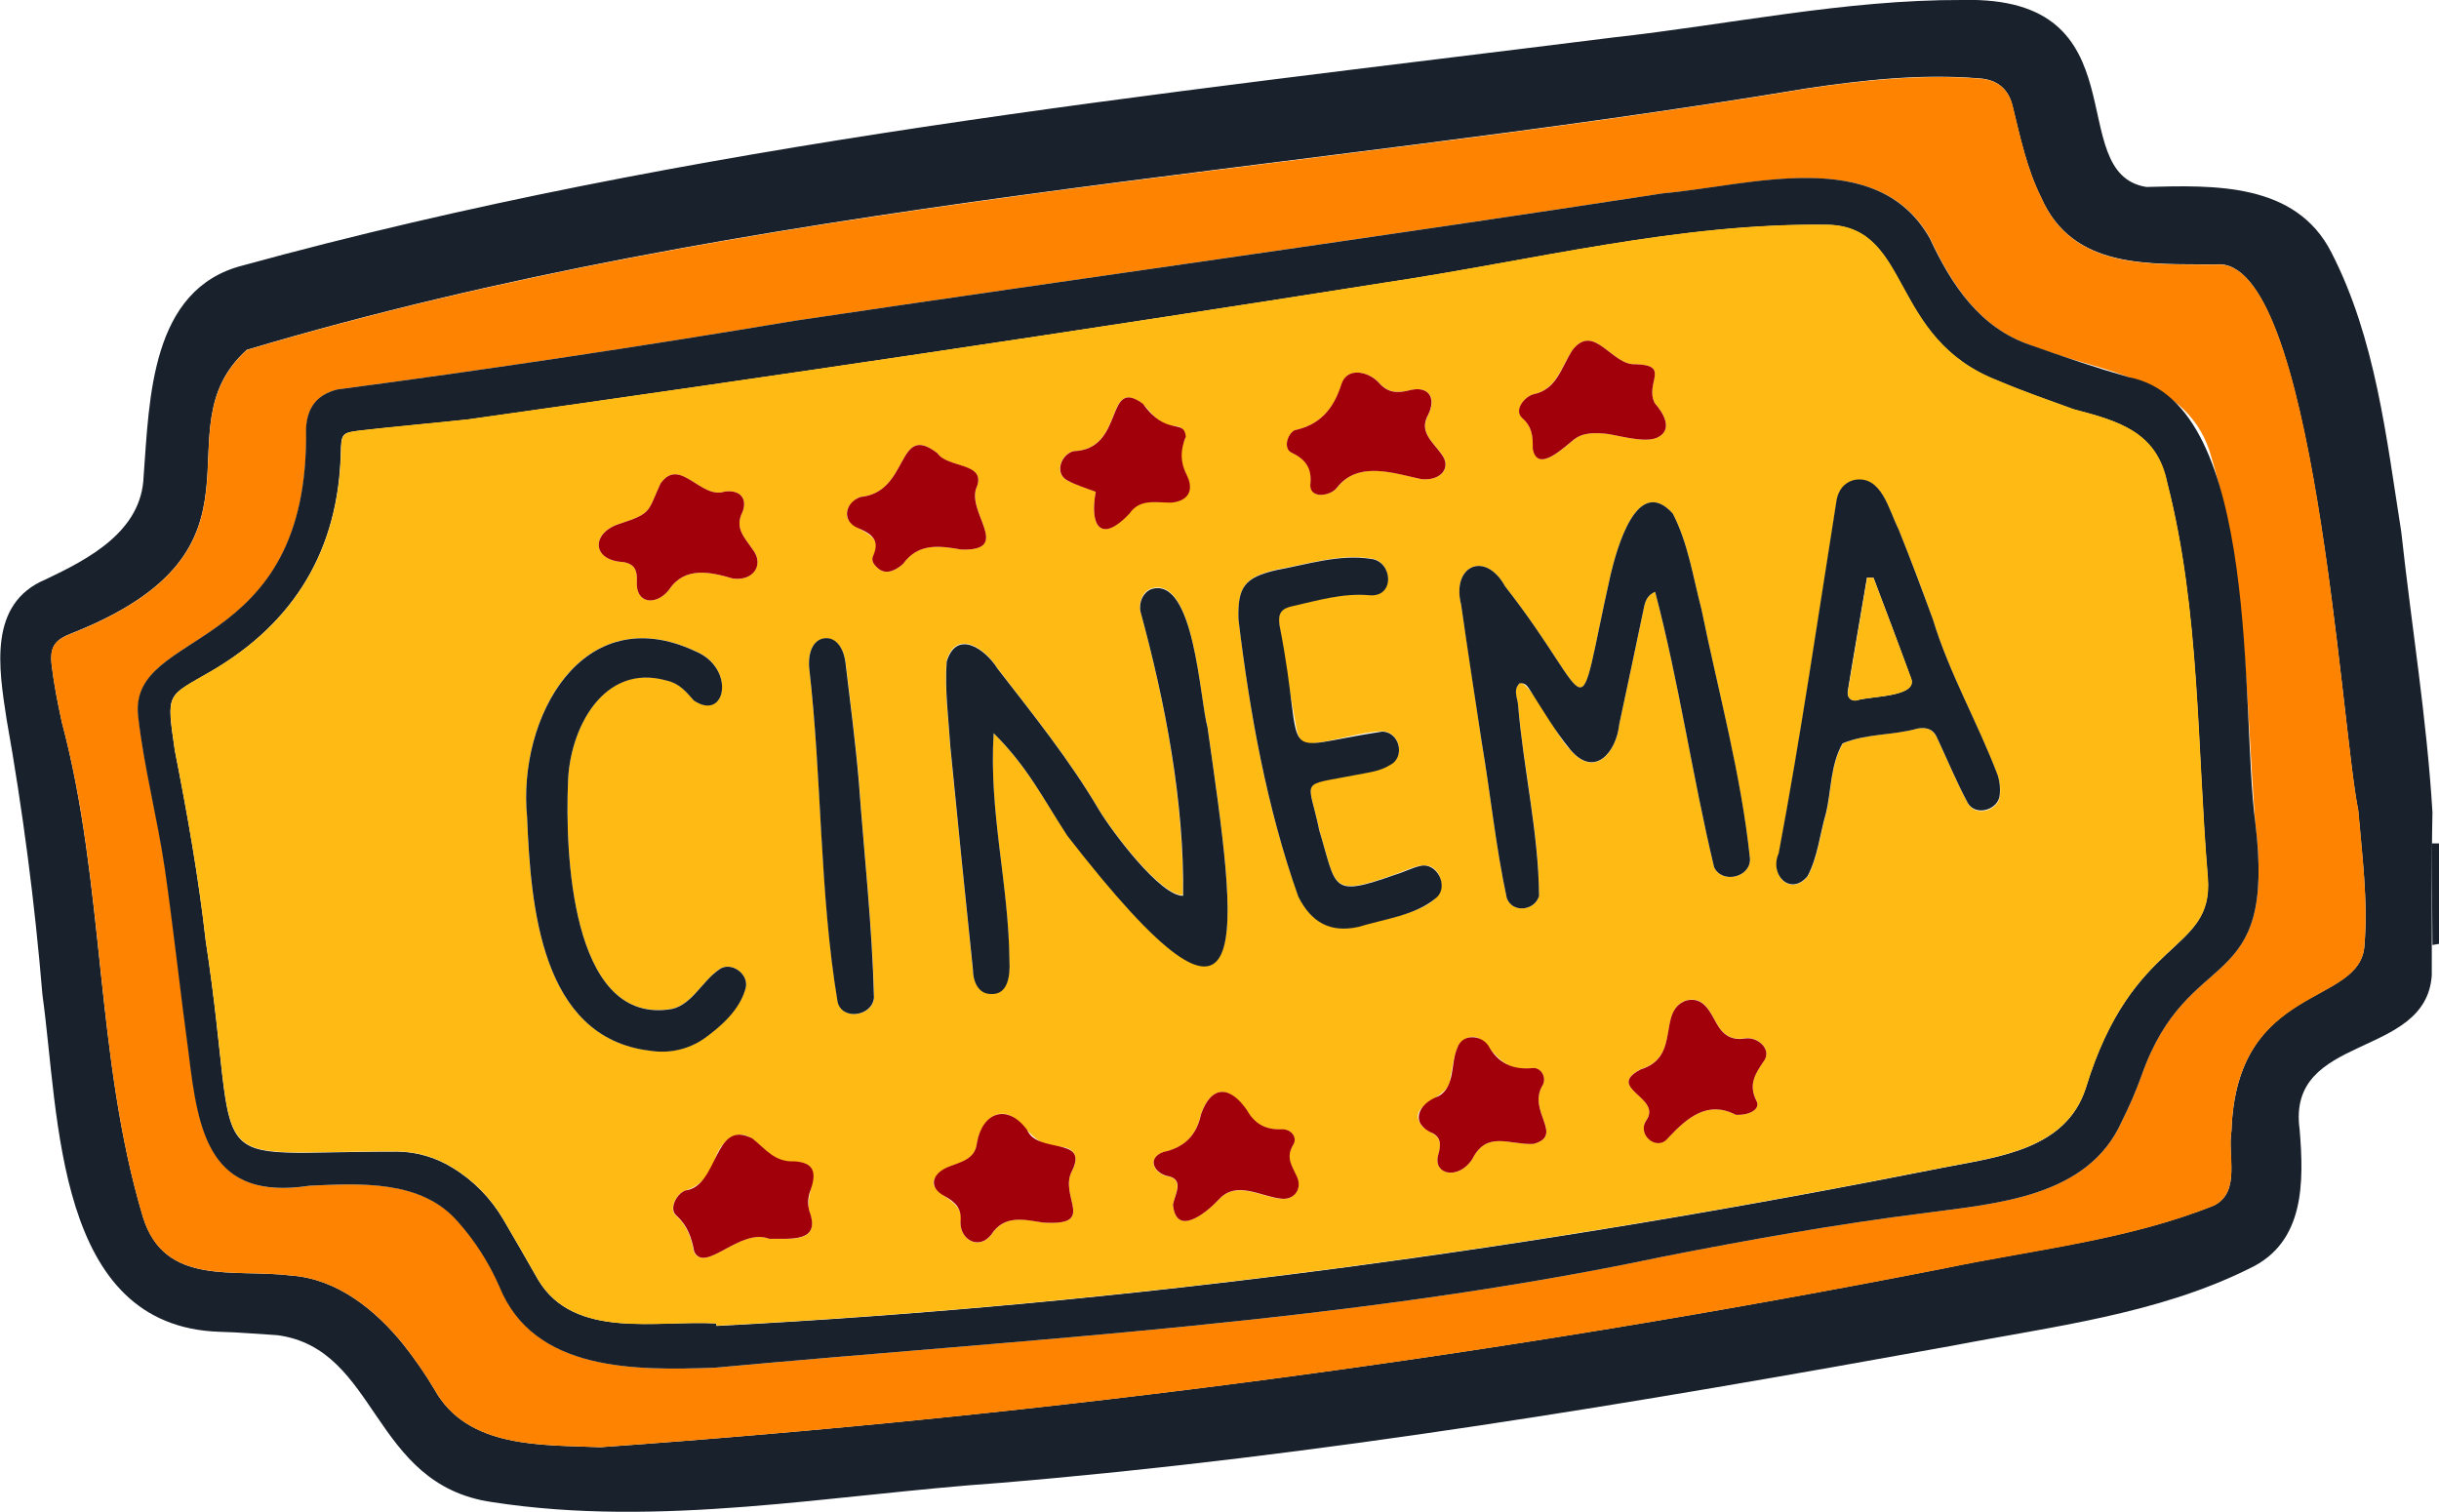 <svg id="Слой_1" xmlns="http://www.w3.org/2000/svg" xmlns:xlink="http://www.w3.org/1999/xlink" width="1080" height="669.6" viewBox="0 0 1080 669.6" style="enable-background:new 0 0 1080 669.6;"><style>.st0{fill-rule:evenodd;clip-rule:evenodd;fill:#18212C;}
.st1{fill-rule:evenodd;clip-rule:evenodd;fill:#FD8300;}
.st2{fill-rule:evenodd;clip-rule:evenodd;fill:#FFBA13;}
.st3{fill-rule:evenodd;clip-rule:evenodd;fill:#A1000B;}</style><g id="Слой_2_00000022554579783795228370000014660625826984742335_"><g id="set01_543579672"><g id="set01_543579672-2"><path class="st0" d="M1080 373.5V418l-2.9.5c-.1-15-.2-30-.4-45H1080z"/><path class="st0" d="M1077.1 359.7c-.5 23.9-.2 48.5-.3 72.2-2.5 37.4-64.5 25.4-58.5 68.4 1.9 23.3 2.3 49.9-22.1 61.4-40.9 20.4-87.5 25.7-131.9 34.3-139.8 25.3-279.7 48.9-421.4 60.7-74.6 5.2-150.5 20.1-225.1 8.5-53.6-7.8-50.1-67.8-94.9-73.9-8.6-.5-17.1-1.3-25.6-1.5-73-2.3-71-95.5-78.5-149.2-3.4-41-8.7-81.7-15.9-122.2-3.4-22.3-8.3-51.1 17.3-61.8 19.4-9.2 42.6-21.4 43.4-45.7 2.6-34.4 3.1-82.9 43.8-93.3 198.3-54.5 403.4-75.5 606.9-101 51.5-5.7 102.7-16.8 154.7-16.6 80.7-2 43.8 76.7 81.4 82.8 30-.8 66.1-2 81.9 28.9 19.6 38.1 24.4 82 31 123.9C1067.8 277 1074.6 318.1 1077.1 359.7zM265.9 640.9c199.7-14.2 398.4-40.6 594.8-79.2 40-8.4 81.6-12.6 119.7-27.9 12-6 5.8-22.2 7.7-33 2.3-66.2 57.2-54.7 58.9-82.3 1.6-19.9-1.1-39.9-2.8-59.7-7.7-38.2-19.6-246-62.9-241.7-29.6-.3-63.4 2.4-77.5-29.7-6.4-12.8-9.3-26.9-12.7-40.7-1.9-7.6-7-11.5-14.7-12-25.7-2.1-51.3.7-76.7 4.5C570.3 77.4 332.2 88.4 109.3 154.9c-40.1 36.1 17.8 87.7-77.4 125.5-7.9 3-9.9 6.2-9 14.3 1 8.5 2.7 16.9 4.5 25.2C46.5 391.7 42 467.9 63.3 539c9.7 31 40.3 22.7 65.8 25.9 20.3 1.5 37.3 15.3 49.6 30.6 5 6.3 9.5 12.8 13.6 19.7C206.9 641.6 239.8 639.8 265.9 640.9z"/><path class="st1" d="M265.9 640.9c-26.2-1.1-59.1.7-73.6-25.7-4.1-6.9-8.7-13.4-13.6-19.7-12.3-15.3-29.3-29.1-49.6-30.6-25.2-3.2-56.4 5-65.8-25.9C42 467.9 46.6 391.7 27.4 319.9c-1.8-8.4-3.5-16.8-4.5-25.2-1-8.1 1.1-11.3 9-14.2 95.3-38 37.3-89.2 77.4-125.5 223-66.5 461-77.4 690.5-115.7 25.4-3.8 51-6.5 76.7-4.5 7.7.5 12.8 4.4 14.7 12 3.4 13.8 6.3 27.9 12.7 40.7 14 32.2 48.1 29.4 77.5 29.7 43.6-4.1 55 203.6 62.9 241.7 1.7 19.8 4.3 39.9 2.7 59.7-1.4 27.3-56.9 16.6-58.9 82.3-1.7 10.9 4.2 26.9-7.7 33-38.1 15.3-79.7 19.6-119.7 27.9C664.3 600.3 465.7 626.8 265.9 640.9zM998.6 363.8c-4.1-53.8-3.7-109-19.3-161-9.6-36.5-50.5-37.8-80-49.9-22.4-7.5-35-26.6-44.5-47.1-23.2-41.6-79.8-23.5-118.1-20.2-128 19.6-256.3 37.4-384.4 56.4-67.5 11.3-135.2 21.5-203 30.5-8.9 2.4-13.1 7.8-13.7 17.2 1.6 102.4-78.9 87.2-74.3 127.8 2.6 22.7 8.6 44.8 11.9 67.4 3.9 27.1 6.8 54.3 10.5 81.4 4.2 35.5 9.4 65.8 53.6 58.8 22.3-1 49.5-2.7 65.6 15.9 7.6 8.5 13.8 18.2 18.4 28.7 15.3 38 60.6 37.2 95.4 36C456.7 592.8 598 585.7 736 556.6c38.6-7.6 77.3-14.5 116.4-19.4 32-4.3 72.1-7 87.1-40.5 3.3-6.6 6.3-13.4 8.8-20.4C968.9 417.3 1008.4 442 998.6 363.8z"/><path class="st0" d="M998.6 363.8c9.7 78.4-29.5 53.3-50.3 112.5-2.5 7-5.5 13.8-8.8 20.4-15 33.5-55.1 36.2-87.1 40.5-39.1 4.9-77.8 11.8-116.4 19.4-138 29.1-279.3 36.2-419.5 49.1-34.8 1.2-80.1 2-95.4-36-4.6-10.5-10.8-20.2-18.4-28.7-16.1-18.6-43.3-16.9-65.6-15.9-44.1 6.8-49.3-22.8-53.6-58.8-3.7-27.1-6.6-54.3-10.5-81.4-3.3-22.6-9.2-44.7-11.8-67.4-4.9-40.2 76.1-25.8 74.3-127.8.6-9.4 4.8-14.8 13.7-17.2 67.8-9 135.5-19.2 203-30.5 128-19 256.3-36.7 384.3-56.4 38.5-3.4 94.8-21.4 118.1 20.1 9.5 20.5 22.2 39.6 44.5 47.1 14.5 5.2 29.1 10.1 43.8 14.3C1001.6 178.6 992.1 315 998.6 363.8zM317.2 586.1v1.1c183.3-9.5 364.4-34.5 544.3-70.3 23.9-4.6 53.3-8.1 62-34.8 20.8-68.4 56.5-59.2 54.1-93.3-4.9-58.3-3.4-118.1-18-175-4.9-22.6-21.4-27.3-41.4-32.5-11.2-4.1-22.6-8-33.6-12.7-48.4-18.8-38-67.7-74.9-69-66.1-1-131.4 15.9-196.5 25.6-135.1 21.3-270.6 41.5-406.1 60.6-15.9 1.7-31.8 3.1-47.7 4.9-8 .9-8.3 1.4-8.5 9.6-1 43-20.4 75.3-57.3 96.9-19.9 11.6-20 8.9-16.2 35.1 5.5 27.9 10.5 56 13.7 84.4 16.3 106.8-6.2 93.2 84.9 93.3 8.6.1 17 2.6 24.3 7.1 9.3 5.6 17.1 13.6 22.6 23 5.2 8.8 10.3 17.8 15.4 26.7C254.3 593.5 291 584.5 317.2 586.1z"/><path class="st2" d="M317.2 586.1c-26.3-1.5-62.9 7.4-78.9-19.4-5.1-8.9-10.2-17.8-15.4-26.7-5.5-9.4-13.2-17.3-22.6-23-7.3-4.5-15.7-7-24.3-7.1-91.1-.2-68.5 13.4-84.9-93.3-3.2-28.4-8.2-56.5-13.7-84.4-3.7-26.1-3.6-23.5 16.3-35.1 36.9-21.5 56.3-53.9 57.3-96.9.2-8.1.5-8.6 8.5-9.6 15.9-1.8 31.8-3.2 47.7-4.9 135.5-19.1 270.9-39.2 406.1-60.6 65.1-9.7 130.4-26.6 196.5-25.6 36.9 1.2 26.6 50.3 74.9 69 11 4.7 22.3 8.6 33.6 12.7 19.7 5.2 36.9 9.9 41.4 32.5 14.6 57 13.1 116.7 18 175 2.7 33.7-33.3 25-54.1 93.3-8.8 26.7-38.1 30.2-62 34.8-179.8 35.7-361 60.8-544.2 70.3L317.2 586.1zm415.7-324c10.6 40.2 16.5 81.7 26.1 121.9 3.3 7.5 16.3 4.8 15.9-3.7-4-37.4-14-73.8-21.5-110.6-3.7-14.2-5.9-29.3-12.7-42.3-15.8-17.4-24.7 15.4-27.5 27-16.4 73.1-5.2 58.4-46.7 5.3-8.8-16-23.9-9.3-19.5 8.1 3 20.3 6.1 40.5 9.1 60.8 3.9 23 6.2 46.3 11.1 69.1 2.5 6.7 12.5 5.8 14.3-1-.1-28.2-6.9-56.5-9.3-84.8-.4-3-2.4-6.5.7-9.3 4.2-1.9 16.8 24.5 22.3 29.3 10.8 13.1 20.5 1.5 21.8-11 3.6-16.7 7.1-33.4 10.6-50.1C728.3 267.4 728.7 263.9 732.9 262.1zM440 324.7c15.1 15.1 21.7 28.7 32.6 45.1 86.3 111.2 75.1 43.9 62.1-48-3.6-12.6-5.8-67-24.9-61.2-3.7 1.4-5.6 5.5-4.9 9.9 11.1 40.7 19.3 84.3 18.9 125.9-10.1.2-31.9-29-37.3-38.1-13.1-22.2-29.3-42.2-44.9-62.5-5.3-8.6-18.1-17.6-22.5-3.1-.9 12.5.8 25.1 1.6 37.5 3.2 32.9 6.7 65.8 10 98.7.1 5 2.2 11.1 8.1 11 7.7.4 8.5-8.5 8.1-14.3C446.7 391 437.8 360.1 440 324.7zM849.3 322.6c3.8-.6 6.7.3 8.4 4.1 4.6 9.7 8.7 19.8 13.8 29.3 3.5 6 13.7 2.9 14.1-3.8.3-2.8.0-5.6-.8-8.3-8.8-23.4-21.5-45.3-28.8-69.3-4.8-13.4-9.9-26.7-15.2-39.9-4.3-8.4-7.5-24.5-19.9-21.9-4.3 1.2-6.7 4.4-7.5 8.5-8.3 52.3-15.9 104.7-25.7 156.8-4.2 9.7 5.3 19.1 12.8 10 4.5-8.5 5.4-18.5 8.1-27.7 2.5-10.4 1.9-21.5 7.4-31.1C826.6 324.8 838.3 325.6 849.3 322.6v0zM233.4 361.9c1.5 38.9 6 97.6 54.2 103.3 8.5 1.4 17.3-.5 24.4-5.5 7.6-5.6 15.4-12.6 18.1-21.9 2-6.6-6.9-12.6-12-8.3-7.5 5.3-12.4 16.7-22.4 17.5-43.1 5.4-45.4-70.4-44.2-100.2.6-23.9 15.6-53.5 43.7-45.5 5.5 1.2 8.6 5 12 8.8 14.1 9.7 18.8-14.3.7-21.8C257.8 265 229.1 317.8 233.4 361.9zM548.4 274.3c5 41.4 12.4 83.5 26.6 122.7 5.8 11.5 14.2 16 26.6 13.3 10-3.8 42.4-6.6 35.7-22.6-4.2-8.6-13.2-2.5-19.6-.5-28.8 10.2-25.7 6.1-33.5-19.6-4.9-23.8-9.7-19.5 16.7-24.7 5-1 10.2-1.5 14.6-4.3 6.9-3.4 4.3-14.6-3.5-14.8-9.6.6-18.9 3.7-28.5 5.1-6.1 1.1-8.3-.3-9.5-6.6-2.7-15.1-5.2-30.3-7.5-45.5-.8-5.3.7-7.4 5.9-8.6 11.1-2.4 22-5.8 33.7-4.8 11.7 1.2 10.6-15.1.9-16.1-14.1-2.2-28.3 2.6-42.1 5C551 255.7 548 259.9 548.4 274.3v0zM358.3 295.7c5.7 49.2 4.6 99.3 12.7 148.2 2.2 8.2 15.4 6.1 16.1-2-.8-31.8-4.5-63.7-6.7-95.5-1.5-17.6-3.8-35.1-5.9-52.7-.8-6.9-4.4-11-8.6-11C360.7 282.7 357.6 287.9 358.3 295.7zM324.5 256.2c8.9 1.5 14.2-6.5 8.7-13-3.7-5.4-8-9.4-4.4-16.5 2.3-6-1.2-9.9-7.9-9-10.7 3.6-19.9-15.7-28.4-3.6-5.8 12.7-3.8 13.1-17.9 17.8-12.9 3.8-12.9 16.2 1.4 17 5.2.9 6.2 4 6 8.4-.7 10.5 8.9 10.9 14.3 3.8C303.2 250.7 314.7 253.3 324.5 256.2zm305-44c8.5.8 13.5-5 8.8-11.2-4-5.6-10.1-9.8-5.7-17.5 3.6-7.7-.2-12.7-8.2-10.7-5.8 1.4-9.8 1.1-13.7-3.3-4.7-5.1-14.3-7.2-16.7.9-3.4 10.6-9.5 17.7-20.6 20.1-3.4 1.7-5.2 8.1-1.5 9.9 6.4 3 9.3 7 8.4 14.4-.1 6.3 8.8 4.9 11.8 1.2C601.4 203.7 617.8 209.7 629.5 212.2v0zM461.7 541.4c24.8 1.6 6.7-11.3 13.1-23.1 3.2-5.9 1.1-10.1-5.6-10.5-8.6.2-12.6-5.5-17.9-11-9-8.6-17-.2-18.7 9.4-.8 7.7-7.7 8.5-13.5 11-17.1 11 9.4 11.7 6.2 24.2-.1 7.7 8.2 12.4 13.6 5.5C444.7 538 453.1 539.9 461.7 541.4zM340.6 548.6c9.6.0 22.8 1.8 17.9-11.7-2.9-9.1 8.8-21.8-6.8-22.4-8.6.4-12.5-5.4-18.5-10.2-7.4-5.2-14.2 1.7-16.5 8.7-2.3 6.8-6 12.1-13.3 14.2-4 1.5-7.4 8.2-4.1 11.1 5 4.5 6.7 9.8 7.9 16C312.3 564.3 327.7 543.5 340.6 548.6zM768.6 493.7c6.6.3 11-2.8 9.2-6.2-4-7.6-.1-12.7 3.7-18.4 2.7-5.1-3.6-10.1-8.6-9.3-5.8.9-9.6-1.1-12.6-6.3s-5.7-12.5-13.7-10.5c-12.9 4.7-1.9 24.9-20.1 30.5-16 8.4 9.8 12.3 2.4 22.7-4 6.3 4.9 13.8 9.7 7.7C747.3 494.8 756.3 487.3 768.6 493.7v0zM425.9 243.4c22.8.5 1.3-17.2 6.8-28.2 3.5-10.4-13-7.7-17.6-14.5-18.3-14.2-12.1 17.3-34.1 19.4-1.9.4-3.7 2.5-5.1 4.2-5.9 11.4 17.8 9.3 10.7 21.9-1 2.3.8 4.4 2.6 5.8 3.5 2.7 7.8.4 10.7-2.3C406.6 240.3 415.9 241.7 425.9 243.4zm93.5 290c1.3 14.7 14.8 3.6 20.2-2.1 7.7-8.5 18.2-1.5 27.3-.4 6 .8 9.8-4.2 7.3-9.7-2.1-4.7-5.2-8.4-1.6-14.2 2-3.2-.8-7-5.1-6.8-7.1.2-12-2.4-15.4-8.4-7.3-10.7-15.7-11.7-20.4 1.8-1.9 9.3-7.5 14.8-16.8 16.7-7.6 3-3.5 9.9 2.9 10.8C524 522.9 520.4 528.4 519.4 533.4zM636.7 512c-1.8 8.3 9.2 10.6 15.2 1.4 6.4-12.9 16.4-6.3 27.1-6.8 14.1-3.8-3.1-14.6 4.2-26.2 1.7-3.6-1.1-7.8-4.6-7.4-19.6 3.5-19.5-22.1-32.2-11.1-2.7 4.6-3.1 10.3-4.2 15.5.3 9.8-21.4 11.1-12 21.9C635.2 502.8 639.6 503.1 636.7 512zM710.4 192c4.4.2 17.1 4.4 23.2 1.9 7.6-3.4 3.1-11-.9-15.4-4.5-9 7.4-16.8-8.6-17.2-10.3.6-18.2-18.6-27.8-6.3-5.1 7.6-7 17.4-17.3 19.6-4.2 1.2-8.6 7.1-4.9 10.5 4.4 3.9 4.7 8.3 4.7 13.6 2 11.1 13.7-.5 18.3-4.1C699.8 192.5 703.1 191.4 710.4 192zM485.2 217.8c-2.8 15.1 2.2 23.1 14.7 9.6 4.5-6.7 11.6-4.9 18.5-4.9 7.1-.5 10.2-5 7.2-11.6-2.5-5.4-3.9-10.2-1.1-15.9 1.4-2.8-.7-6.2-3.8-6.3-7.4.0-10.4-5.6-14.7-9.9-17-12.4-7.8 20.3-30.7 21-5.7 1.5-8.6 9.8-2.7 13C476.7 214.8 481 216.1 485.2 217.8z"/><path class="st0" d="M732.9 262.1c-4.2 1.8-4.6 5.2-5.3 8.6-3.5 16.7-7 33.4-10.6 50.1-1.3 12.4-11 24.1-21.8 11-6.5-7.9-11.7-16.8-17.2-25.4-1.2-1.7-2.1-4.2-5.1-3.8-3 2.9-1 6.3-.7 9.4 2.3 28.2 9.1 56.6 9.3 84.8-2 6.6-11.8 7.7-14.3.9-4.9-22.8-7.2-46.1-11.1-69.1-3.1-20.3-6.2-40.5-9.1-60.8-4.4-17.2 10.6-24.2 19.5-8.1 41.4 53 30.3 67.8 46.7-5.3 2.8-11.6 11.7-44.4 27.5-27 6.8 13.1 9 28.2 12.7 42.3 7.5 36.8 17.6 73.2 21.5 110.6.3 8.4-12.5 11.2-15.9 3.7C749.4 343.9 743.5 302.3 732.9 262.1z"/><path class="st0" d="M440 324.7c-2.2 35.3 6.7 66.4 7 101.2.3 5.8-.5 14.7-8.1 14.3-5.9.1-8.1-5.9-8.1-11-3.4-32.9-6.8-65.8-10-98.7-.8-12.5-2.5-25.1-1.6-37.5 4.4-14.5 17.1-5.6 22.5 3.1 15.7 20.3 31.8 40.3 44.9 62.5 5.4 9.1 27.2 38.4 37.3 38.1.5-41.5-7.8-85.2-18.9-125.9-.8-4.4 1.3-8.5 4.8-9.9 19.1-5.9 21.4 48.7 24.9 61.2 13 91.9 24.2 159.2-62.1 48C461.7 353.4 455.1 339.7 440 324.7z"/><path class="st0" d="M849.3 322.6c-11 3.1-22.7 2.2-33.4 6.6-5.5 9.7-4.9 20.8-7.4 31.1-2.7 9.2-3.6 19.2-8.1 27.7-7.4 9-17.1-.4-12.8-10.1 9.8-52.1 17.4-104.5 25.7-156.8.9-4.1 3.2-7.3 7.5-8.5 12.4-2.6 15.6 13.4 19.9 21.8 5.3 13.2 10.3 26.5 15.2 39.9 7.3 24.1 20 45.9 28.8 69.3.8 2.7 1.1 5.5.8 8.3-.4 6.7-10.6 9.8-14.1 3.8-5.1-9.5-9.2-19.5-13.8-29.3C856 322.9 853.1 322 849.3 322.6zM829.6 255.9l-2.9-.1c-2.8 16.8-5.8 33.5-8.5 50.3-.4 2.6 1.3 4.5 3.9 4.1 5.3-2 27.4-1.3 24.1-9.8C840.8 285.5 835.2 270.7 829.6 255.9z"/><path class="st0" d="M233.4 361.9c-4.3-44 24.5-96.9 74.5-73.5 18.1 7.5 13.5 31.5-.7 21.8-3.4-3.9-6.5-7.6-12-8.8-28.1-8-43.2 21.6-43.7 45.5-1.2 29.7 1.1 105.5 44.2 100.2 10-.8 14.8-12.2 22.4-17.5 5.2-4.4 14 1.7 12 8.3-2.6 9.3-10.5 16.4-18.1 21.9-7.1 5-15.8 6.9-24.3 5.5C239.3 459.5 235 400.8 233.4 361.9z"/><path class="st0" d="M548.4 274.3c-.4-14.3 2.6-18.5 16.6-21.8 13.8-2.5 28-7.2 42.1-5 9.7 1.1 10.8 17.3-.9 16.1-11.6-1-22.6 2.3-33.7 4.8-5.2 1.1-6.7 3.2-5.9 8.6 12.3 62.8-3.8 54.4 45.4 47 7.8.1 10.4 11.4 3.5 14.8-4.4 2.8-9.6 3.3-14.6 4.3-26.3 5.2-21.6 1-16.7 24.7 7.8 25.7 4.7 29.8 33.5 19.6 3.8-1.1 7.4-3.1 11.2-3.9 7.3-1.8 12.7 8.9 7.3 13.9-9.3 8.1-23.1 9.5-34.7 13.1-12.4 2.7-20.8-1.9-26.6-13.4C560.9 357.7 553.4 315.7 548.4 274.3z"/><path class="st0" d="M358.3 295.7c-.6-7.8 2.4-13 7.5-13.1 4.3-.1 7.8 4.1 8.6 11 2.1 17.5 4.4 35.1 5.9 52.7 2.3 31.8 5.9 63.7 6.7 95.5-.7 8.2-14 10.3-16.1 2C362.8 395.1 364 344.9 358.3 295.7z"/><path class="st3" d="M324.5 256.2c-9.8-2.9-21.3-5.5-28.2 4.9-5.4 7.1-15 6.7-14.3-3.8.2-4.5-.8-7.5-6-8.4-14.2-.7-14.3-13.1-1.4-17 14.2-4.7 12.1-5.2 17.9-17.8 8.6-12.1 17.7 7.2 28.4 3.6 6.7-.9 10.2 3 7.9 9-3.6 7.1.7 11.1 4.4 16.5C338.6 250 333.6 257.5 324.5 256.2z"/><path class="st3" d="M629.5 212.2c-11.7-2.4-28.1-8.5-37.5 3.8-3 3.8-11.9 5-11.8-1.2.9-7.3-2-11.4-8.4-14.4-3.6-1.8-1.8-8.2 1.5-9.9 11.1-2.3 17.2-9.4 20.6-20.1 2.4-8.1 12-6 16.7-.9 3.8 4.4 7.9 4.8 13.7 3.3 8-2 11.8 3 8.2 10.7-4.4 7.6 1.7 11.9 5.7 17.5C643 207.1 638 213 629.5 212.2z"/><path class="st3" d="M461.7 541.4c-8.7-1.4-17.1-3.4-22.8 5.4-5.4 6.9-13.7 2.3-13.6-5.5.7-6-2-8.8-7.2-11.7-6.7-3.6-5.8-9.2 1-12.5 5.8-2.5 12.7-3.3 13.5-11 2.4-13.6 13.5-17.6 22.2-5.7 4.7 10.8 27.3 2.8 20 17.9C468.4 529.9 486.4 543.1 461.7 541.4z"/><path class="st3" d="M340.6 548.6c-13-5-28.3 15.6-33.2 5.7-1.2-6.2-2.9-11.5-7.9-16-3.4-2.9.0-9.6 4-11.1 14.9-1.9 12.3-32.1 29.7-23 5.9 4.7 9.8 10.5 18.5 10.1 8.3.5 10.2 4.4 7.2 12.8-1.2 3.1-1.4 6.4-.4 9.6C363.5 550.3 350.2 548.5 340.6 548.6z"/><path class="st3" d="M768.6 493.7c-12.3-6.4-21.3 1-30 10.3-4.8 6.1-13.8-1.4-9.7-7.7 7.5-10.4-18.4-14.3-2.4-22.7 18.2-5.6 7.1-25.8 20.1-30.5 7.9-2 10.7 5.3 13.7 10.5s6.8 7.2 12.6 6.3c5-.8 11.3 4.2 8.6 9.3-3.8 5.7-7.7 10.7-3.7 18.4C779.6 490.9 775.2 494 768.6 493.7z"/><path class="st3" d="M425.9 243.4c-9.9-1.7-19.2-3.1-26 6.3-2.8 2.6-7.2 5-10.7 2.3-1.8-1.4-3.7-3.5-2.6-5.8 3.4-7.4-1.2-10-6.8-12.4-7.4-3.2-5.5-11.3 1.2-13.7 22-2.1 15.8-33.5 34.1-19.4 4.6 6.7 21.1 4 17.6 14.5C427.1 226.3 448.8 243.9 425.9 243.4z"/><path class="st3" d="M519.4 533.4c1.1-5 4.7-10.5-1.5-12.4-6.4-.9-10.6-7.8-2.9-10.8 9.3-1.9 14.9-7.4 16.8-16.7 4.7-13.4 13.1-12.5 20.4-1.8 3.4 6 8.2 8.7 15.4 8.4 4.2-.1 7 3.6 5.1 6.8-3.6 5.8-.5 9.5 1.6 14.2 2.5 5.5-1.3 10.6-7.3 9.7-9.2-1.1-19.6-8.1-27.3.4C534.2 537.1 520.7 548.1 519.4 533.4z"/><path class="st3" d="M636.7 512c1.8-5.9.8-8.3-2-10-10.6-4.4-7-13.1 2.2-16.5 7.6-4.2 5.3-14.4 8.4-21.4 2-6.3 10.3-6 13.7-1.1 4.3 7.8 10.7 10.9 19.7 10 3.5-.4 6.2 3.9 4.5 7.4-7.3 11.6 9.8 22.4-4.2 26.2-10.7.5-20.7-6.1-27.1 6.8C646 522.4 634.9 520.5 636.7 512z"/><path class="st3" d="M710.3 192c-7.3-.6-10.5.5-13.3 2.6-4.6 3.6-16.3 15.2-18.3 4.1.1-5.3-.2-9.7-4.7-13.6-3.7-3.4.8-9.3 5-10.5 10.4-2.1 12.3-11.9 17.3-19.6 9.6-12.3 17.4 6.9 27.8 6.3 16 .4 4.1 8.2 8.6 17.2 3.9 4.4 8.5 12 .9 15.4C727.5 196.4 714.7 192.2 710.3 192z"/><path class="st3" d="M485.2 217.8c-4.2-1.6-8.6-2.9-12.5-5-5.9-3.1-3-11.5 2.7-13 22.9-.7 13.7-33.4 30.7-21 10.6 14.8 18.1 6.3 19 14.5-2.6 6.3-2.5 11.7.7 17.7 3 6.6-.1 11-7.2 11.6-6.9.0-14-1.8-18.5 4.9C487.4 240.9 482.4 232.9 485.2 217.8z"/><path class="st2" d="M829.6 255.9c5.6 14.8 11.2 29.6 16.7 44.5 3.2 8.5-18.7 7.8-24.1 9.8-2.7.4-4.4-1.4-3.9-4.1 2.8-16.8 5.7-33.5 8.5-50.3L829.6 255.9z"/></g></g></g></svg>